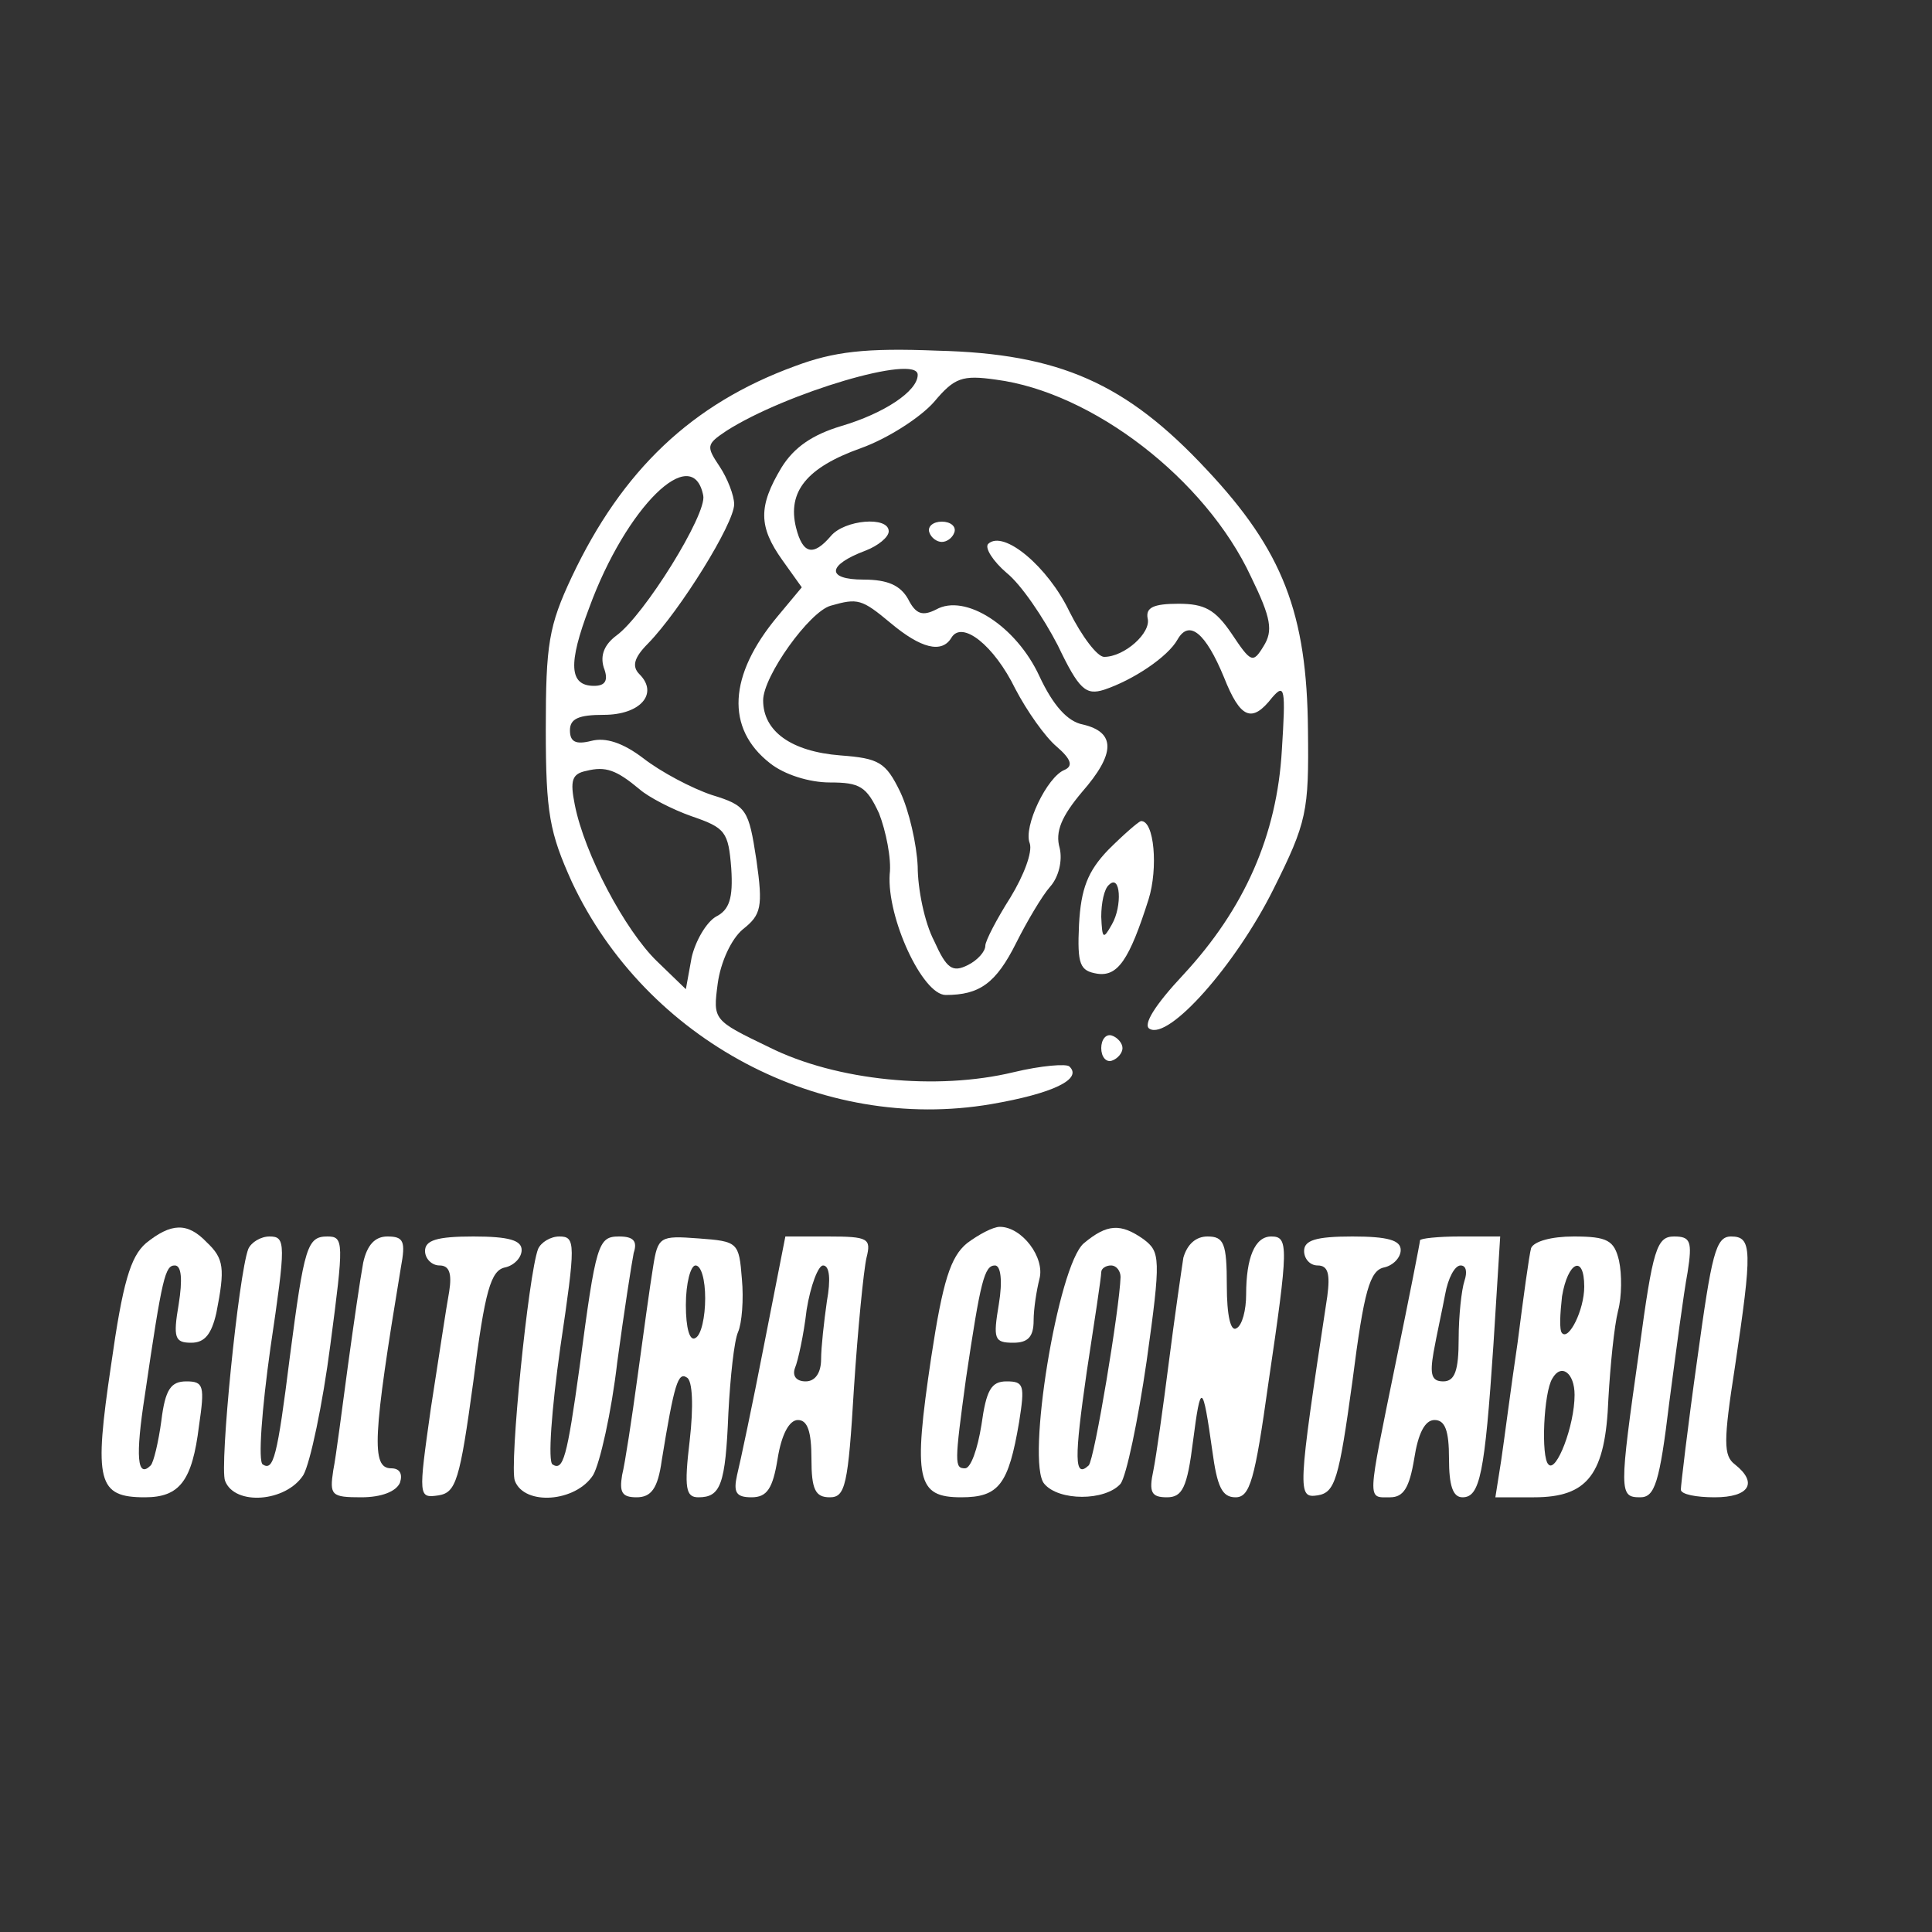 <?xml version="1.0" standalone="no"?>
<!DOCTYPE svg PUBLIC "-//W3C//DTD SVG 20010904//EN"
 "http://www.w3.org/TR/2001/REC-SVG-20010904/DTD/svg10.dtd">
<svg version="1.0" xmlns="http://www.w3.org/2000/svg"
 width="200pt" height="200pt" viewBox="0 0 200 200"
 preserveAspectRatio="xMidYMid meet">

<rect x="0" y="0" width="200" height="200" fill="#333333" stroke="none"/>

<g transform="translate(0,200) scale(0.1,-0.1)"
fill="#ffffff" stroke="none">
<path d="M823 1621 c-107 -39 -179 -108 -231 -218 -24 -51 -27 -70 -27 -158 0
-87 4 -107 27 -158 77 -164 258 -260 434 -230 64 11 95 26 81 39 -3 3 -29 1
-58 -6 -79 -19 -183 -9 -253 26 -58 28 -58 28 -53 66 3 22 14 46 26 56 19 15
21 23 14 72 -8 52 -10 56 -46 67 -21 7 -53 24 -71 38 -21 16 -39 22 -54 18
-16 -4 -22 -1 -22 11 0 12 9 16 35 16 38 0 57 22 37 42 -8 8 -6 17 9 32 33 34
89 124 89 144 0 9 -7 27 -15 39 -14 21 -14 23 7 37 61 39 198 80 198 58 0 -17
-35 -40 -79 -53 -30 -9 -49 -22 -62 -43 -24 -40 -24 -61 1 -96 l20 -28 -25
-30 c-51 -61 -54 -116 -8 -152 15 -12 41 -20 62 -20 31 0 38 -4 51 -32 7 -18
13 -47 11 -63 -3 -45 34 -125 58 -125 35 0 52 12 73 54 11 22 27 49 35 58 9
10 13 27 10 40 -5 17 2 33 23 58 35 40 35 62 1 70 -16 3 -31 20 -45 50 -24 52
-77 86 -107 69 -14 -7 -21 -5 -29 11 -8 14 -21 20 -46 20 -39 0 -38 15 2 30
13 5 24 14 24 20 0 16 -46 12 -60 -5 -18 -21 -29 -19 -36 9 -9 37 11 62 67 82
28 10 62 32 76 48 21 25 29 28 64 23 100 -13 217 -103 264 -204 21 -43 23 -56
13 -72 -11 -18 -13 -17 -33 13 -17 25 -28 31 -55 31 -26 0 -34 -4 -32 -15 4
-15 -24 -40 -45 -40 -7 0 -23 21 -36 47 -22 46 -68 85 -84 70 -4 -4 5 -18 19
-30 15 -12 38 -46 53 -75 22 -46 29 -52 48 -46 30 10 66 34 76 52 12 21 29 7
48 -39 17 -43 29 -48 50 -21 13 15 14 9 10 -54 -5 -89 -39 -165 -102 -233 -30
-32 -42 -52 -35 -56 20 -12 89 66 128 144 35 70 37 81 36 165 -1 121 -26 186
-105 270 -83 89 -152 120 -279 123 -74 3 -107 -1 -147 -16z m-95 -134 c4 -19
-61 -124 -90 -145 -12 -9 -17 -20 -13 -33 5 -13 2 -19 -10 -19 -26 0 -27 23
-5 81 38 104 107 172 118 116z m194 -132 c31 -26 53 -32 63 -15 11 18 44 -8
66 -53 12 -23 31 -50 43 -60 15 -13 17 -20 8 -24 -18 -7 -43 -59 -36 -76 3 -9
-6 -33 -20 -56 -14 -22 -26 -45 -26 -50 0 -6 -8 -15 -18 -20 -16 -8 -22 -4
-35 25 -10 19 -17 54 -17 77 -1 23 -9 58 -18 77 -15 31 -22 35 -62 38 -51 4
-80 25 -80 57 0 25 48 92 70 98 28 8 32 7 62 -18z m-260 -172 c9 -8 34 -21 54
-28 35 -12 38 -16 41 -54 2 -31 -2 -43 -16 -50 -10 -6 -21 -25 -25 -42 l-6
-33 -30 29 c-33 32 -75 111 -85 162 -5 25 -3 32 12 35 20 5 31 1 55 -19z"/>
<path d="M962 1449 c2 -6 8 -10 13 -10 5 0 11 4 13 10 2 6 -4 11 -13 11 -9 0
-15 -5 -13 -11z"/>
<path d="M1147 1120 c-21 -22 -28 -40 -30 -77 -2 -42 1 -48 19 -51 21 -3 33
14 53 77 10 32 6 82 -8 81 -3 -1 -18 -14 -34 -30z m4 -77 c-9 -16 -10 -15 -11
8 0 14 3 29 8 33 12 12 14 -22 3 -41z"/>
<path d="M1140 915 c0 -9 5 -15 11 -13 6 2 11 8 11 13 0 5 -5 11 -11 13 -6 2
-11 -4 -11 -13z"/>
<path d="M151 713 c-16 -14 -24 -41 -36 -126 -18 -121 -14 -137 35 -137 36 0
49 17 56 74 6 41 5 46 -13 46 -16 0 -22 -8 -26 -41 -3 -22 -8 -43 -11 -46 -14
-14 -16 9 -6 73 18 123 21 134 31 134 7 0 8 -15 4 -40 -6 -35 -4 -40 13 -40
14 0 21 9 26 31 9 46 8 56 -10 73 -20 21 -37 20 -63 -1z"/>
<path d="M1001 713 c-17 -14 -25 -39 -37 -118 -19 -127 -15 -145 31 -145 39 0
49 13 60 78 6 38 5 42 -13 42 -16 0 -21 -9 -26 -45 -4 -25 -11 -45 -17 -45
-11 0 -11 5 1 93 15 101 19 117 30 117 6 0 8 -16 4 -40 -6 -36 -5 -40 15 -40
15 0 21 6 21 23 0 12 3 31 6 43 6 22 -18 54 -41 54 -7 0 -22 -8 -34 -17z"/>
<path d="M1122 713 c-27 -23 -60 -227 -41 -249 15 -18 63 -18 79 0 6 8 18 65
27 127 15 107 14 113 -3 126 -24 17 -38 16 -62 -4z m38 -35 c-1 -32 -27 -189
-33 -195 -15 -14 -15 7 -2 97 8 52 15 98 15 103 0 4 5 7 10 7 6 0 10 -6 10
-12z"/>
<path d="M257 707 c-10 -26 -30 -225 -24 -240 10 -26 63 -22 81 6 7 12 20 73
28 135 14 106 14 112 -3 112 -21 0 -24 -10 -39 -125 -13 -104 -17 -118 -28
-111 -5 3 -1 57 8 121 16 108 16 115 -1 115 -9 0 -19 -6 -22 -13z"/>
<path d="M376 693 c-3 -16 -10 -64 -16 -108 -6 -44 -12 -92 -15 -107 -4 -26
-2 -28 29 -28 21 0 36 6 40 15 3 9 0 15 -9 15 -21 0 -19 33 10 208 5 27 3 32
-14 32 -13 0 -21 -9 -25 -27z"/>
<path d="M440 705 c0 -8 7 -15 15 -15 10 0 13 -8 10 -27 -3 -16 -11 -70 -19
-121 -13 -92 -13 -93 8 -90 18 3 22 15 36 118 12 94 18 115 33 118 9 2 17 10
17 18 0 10 -13 14 -50 14 -38 0 -50 -4 -50 -15z"/>
<path d="M557 707 c-10 -26 -30 -225 -24 -240 10 -26 63 -22 81 6 7 12 19 65
25 117 7 52 15 103 17 113 4 12 0 17 -15 17 -22 0 -24 -7 -41 -135 -13 -94
-17 -108 -28 -101 -5 3 -1 57 8 121 16 108 16 115 -1 115 -9 0 -19 -6 -22 -13z"/>
<path d="M676 688 c-3 -18 -10 -69 -16 -113 -6 -44 -13 -90 -16 -102 -3 -18 0
-23 15 -23 15 0 22 9 26 38 13 80 17 92 26 86 6 -3 7 -30 3 -65 -6 -50 -4 -59
9 -59 23 0 28 13 31 87 2 38 6 75 10 84 4 9 6 34 4 55 -3 38 -4 39 -45 42 -40
3 -42 2 -47 -30z m54 -32 c0 -19 -4 -38 -10 -41 -6 -4 -10 10 -10 34 0 23 5
41 10 41 6 0 10 -15 10 -34z"/>
<path d="M791 608 c-12 -62 -25 -123 -28 -135 -4 -18 -1 -23 15 -23 16 0 22 9
27 40 4 25 12 40 21 40 10 0 14 -12 14 -40 0 -32 4 -40 19 -40 16 0 19 12 25
113 4 61 10 122 13 135 5 20 2 22 -40 22 l-44 0 -22 -112z m65 45 c-3 -21 -6
-48 -6 -60 0 -14 -6 -23 -16 -23 -10 0 -14 6 -11 14 3 7 9 34 12 60 4 25 12
46 17 46 7 0 8 -15 4 -37z"/>
<path d="M1225 698 c-2 -13 -9 -61 -15 -108 -6 -47 -13 -97 -16 -112 -5 -23
-2 -28 14 -28 16 0 21 10 27 58 8 62 10 61 20 -10 5 -37 10 -48 24 -48 15 0
20 18 34 118 21 142 21 152 3 152 -17 0 -26 -22 -26 -60 0 -16 -4 -32 -10 -35
-6 -4 -10 13 -10 44 0 44 -3 51 -20 51 -12 0 -21 -8 -25 -22z"/>
<path d="M1350 705 c0 -8 6 -15 14 -15 11 0 13 -9 10 -32 -31 -204 -31 -209
-10 -206 18 3 22 16 36 118 12 94 18 115 33 118 9 2 17 10 17 18 0 10 -13 14
-50 14 -38 0 -50 -4 -50 -15z"/>
<path d="M1470 716 c0 -2 -11 -58 -25 -126 -30 -147 -30 -140 -6 -140 14 0 20
10 25 40 4 26 11 40 21 40 11 0 15 -11 15 -40 0 -28 4 -40 14 -40 18 0 23 24
32 158 l7 112 -42 0 c-22 0 -41 -2 -41 -4z m46 -42 c-3 -9 -6 -36 -6 -60 0
-33 -4 -44 -16 -44 -12 0 -14 7 -10 30 3 17 9 44 12 60 3 17 10 30 16 30 6 0
7 -7 4 -16z"/>
<path d="M1585 708 c-2 -7 -8 -51 -14 -98 -7 -47 -14 -102 -17 -122 l-6 -38
40 0 c56 0 74 24 77 102 2 35 6 75 10 91 4 15 4 38 1 52 -5 21 -12 25 -47 25
-23 0 -41 -5 -44 -12z m55 -40 c0 -24 -16 -56 -23 -48 -3 3 -2 20 0 38 6 36
23 44 23 10z m-10 -112 c0 -32 -19 -81 -27 -72 -8 7 -5 75 4 89 9 16 23 6 23
-17z"/>
<path d="M1697 603 c-21 -148 -21 -153 1 -153 15 0 20 15 30 98 7 53 15 114
19 135 5 32 3 37 -14 37 -18 0 -22 -13 -36 -117z"/>
<path d="M1757 593 c-10 -71 -17 -131 -17 -135 0 -5 16 -8 35 -8 36 0 45 15
21 34 -12 9 -12 24 0 101 18 121 18 135 -4 135 -16 0 -20 -18 -35 -127z"/>
</g>
</svg>
